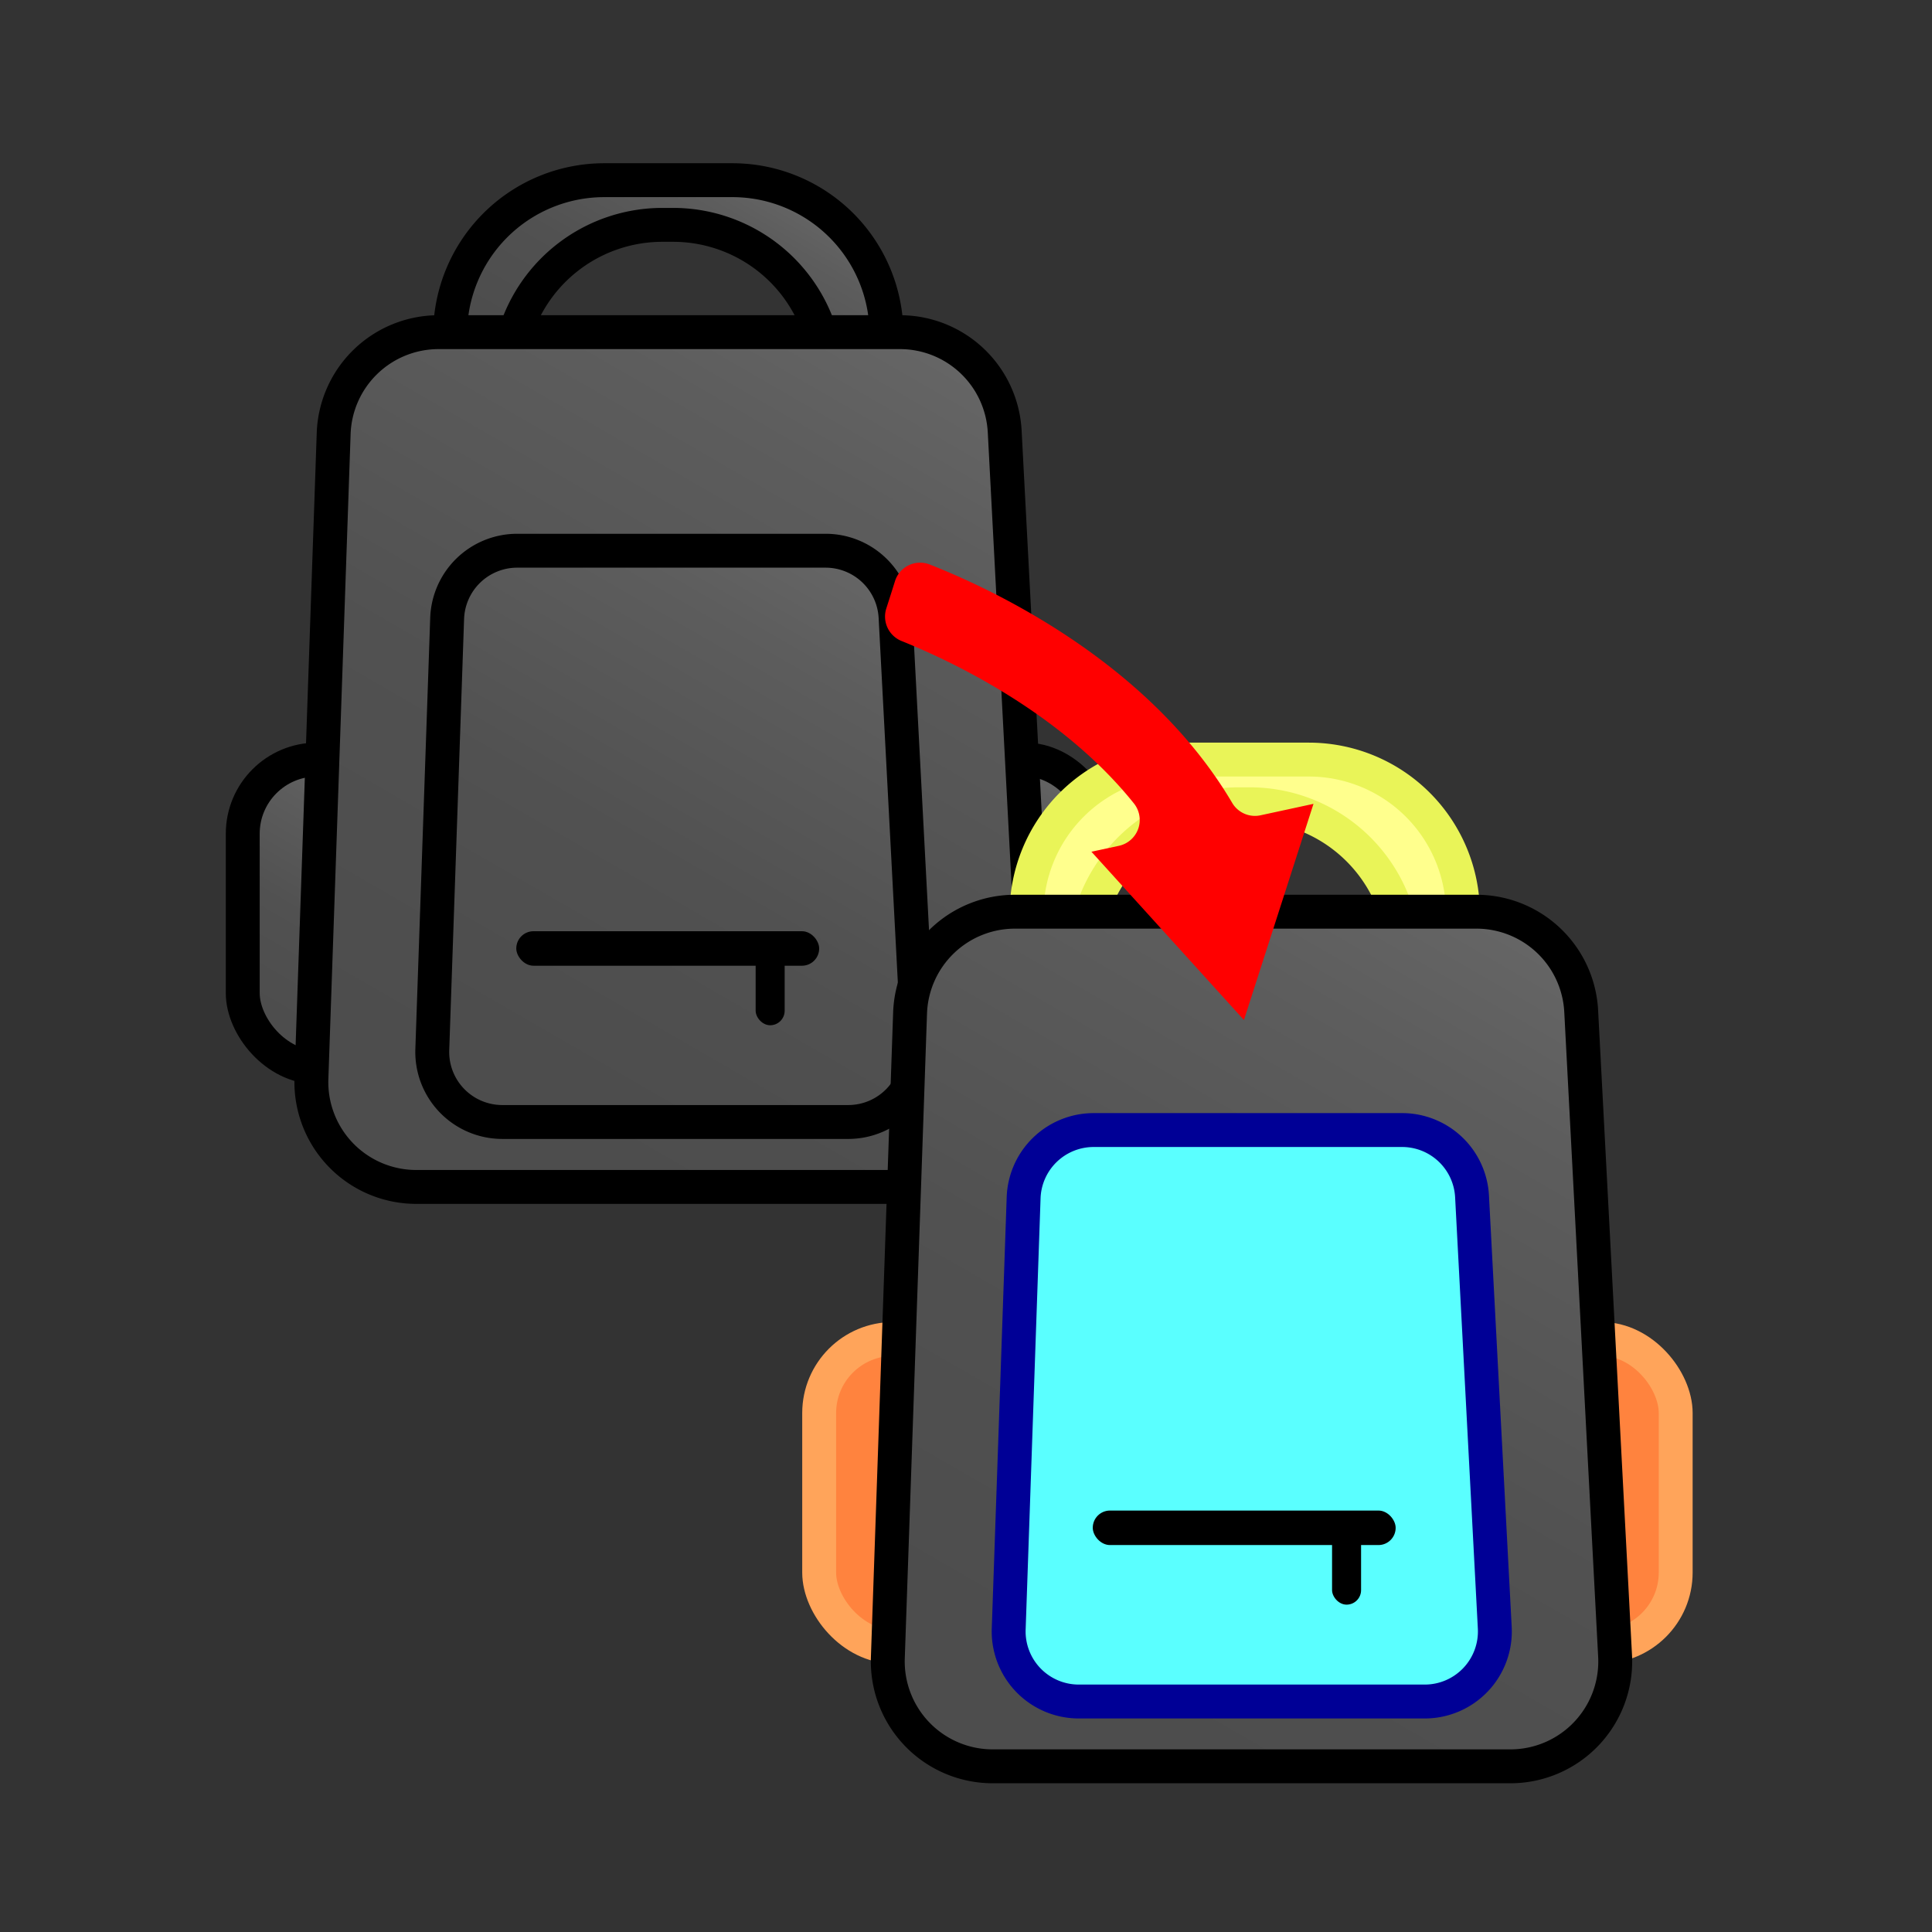 <svg xmlns="http://www.w3.org/2000/svg" xmlns:xlink="http://www.w3.org/1999/xlink" viewBox="0 0 285 285"><rect x="0" y="0" width="285" height="285" fill="#333333" stroke="none"/><defs><linearGradient id="linear-gradient" x1="89.22" y1="62.5" x2="111" y2="24.77" gradientUnits="userSpaceOnUse"><stop offset="0.12" stop-color="#4d4d4d"/><stop offset="0.47" stop-color="#515151"/><stop offset="0.83" stop-color="#5d5d5d"/><stop offset="1" stop-color="#666"/></linearGradient><linearGradient id="linear-gradient-2" x1="36.18" y1="153.02" x2="57.29" y2="116.45" xlink:href="#linear-gradient"/><linearGradient id="linear-gradient-3" x1="140.67" y1="153.02" x2="161.79" y2="116.45" xlink:href="#linear-gradient"/><linearGradient id="linear-gradient-4" x1="62.93" y1="178.37" x2="137.44" y2="49.32" xlink:href="#linear-gradient"/><linearGradient id="linear-gradient-5" x1="75.09" y1="167.7" x2="124.89" y2="81.46" xlink:href="#linear-gradient"/><linearGradient id="linear-gradient-6" x1="147.97" y1="263.84" x2="222.48" y2="134.79" xlink:href="#linear-gradient"/></defs><title>shellUnify</title><g id="Layer_2" data-name="Layer 2"><g id="Layer_1-2" data-name="Layer 1"><rect width="285" height="285" style="fill:none"/><path d="M97.71,33.17H99.3a22.75,22.75,0,0,1,21.76,16.15h9.71A22.73,22.73,0,0,0,108,26.58H89.14A22.74,22.74,0,0,0,66.4,49.32h9.54A22.76,22.76,0,0,1,97.71,33.17Z" style="stroke:#000;stroke-miterlimit:10;stroke-width:5px;fill:url(#linear-gradient)"/><rect x="35.81" y="112.05" width="21.86" height="45.38" rx="10.93" ry="10.93" style="stroke:#000;stroke-miterlimit:10;stroke-width:5px;fill:url(#linear-gradient-2)"/><rect x="140.3" y="112.05" width="21.86" height="45.38" rx="10.93" ry="10.93" style="stroke:#000;stroke-miterlimit:10;stroke-width:5px;fill:url(#linear-gradient-3)"/><path d="M137.77,175.09H61.4a15.47,15.47,0,0,1-15.46-16L49.22,64A15.48,15.48,0,0,1,64.68,49h68.08a15.47,15.47,0,0,1,15.45,14.66l5,95.14A15.47,15.47,0,0,1,137.77,175.09Z" style="stroke:#000;stroke-miterlimit:10;stroke-width:5px;fill:url(#linear-gradient-4)"/><path d="M125.1,165.51h-51a10.33,10.33,0,0,1-10.33-10.69l2.19-63.58a10.34,10.34,0,0,1,10.33-10h45.5a10.34,10.34,0,0,1,10.32,9.8l3.35,63.58A10.34,10.34,0,0,1,125.1,165.51Z" style="stroke:#000;stroke-miterlimit:10;stroke-width:5px;fill:url(#linear-gradient-5)"/><rect x="76.16" y="137.37" width="44.68" height="5.09" rx="2.54" ry="2.54"/><rect x="111.47" y="139.91" width="4.28" height="11.33" rx="2.14" ry="2.14"/><path d="M182.74,118.64h1.59a22.73,22.73,0,0,1,21.76,16.15h9.72a22.74,22.74,0,0,0-22.74-22.74h-18.9a22.74,22.74,0,0,0-22.74,22.74H161A22.72,22.72,0,0,1,182.74,118.64Z" style="fill:#ffff8d;stroke:#e9f458;stroke-miterlimit:10;stroke-width:5px"/><rect x="120.84" y="197.52" width="21.86" height="45.38" rx="10.93" ry="10.93" style="fill:#ff833e;stroke:#ffa45a;stroke-miterlimit:10;stroke-width:5px"/><rect x="225.33" y="197.52" width="21.86" height="45.38" rx="10.93" ry="10.93" style="fill:#ff833e;stroke:#ffa45a;stroke-miterlimit:10;stroke-width:5px"/><path d="M222.8,260.56H146.44a15.48,15.48,0,0,1-15.47-16l3.28-95.13a15.48,15.48,0,0,1,15.46-14.94H217.8a15.48,15.48,0,0,1,15.45,14.66l5,95.13A15.47,15.47,0,0,1,222.8,260.56Z" style="stroke:#000;stroke-miterlimit:10;stroke-width:5px;fill:url(#linear-gradient-6)"/><path d="M210.13,251h-51a10.34,10.34,0,0,1-10.33-10.7L151,176.7a10.34,10.34,0,0,1,10.33-10h45.5a10.33,10.33,0,0,1,10.32,9.8l3.35,63.58A10.34,10.34,0,0,1,210.13,251Z" style="fill:#5affff;stroke:#000096;stroke-miterlimit:10;stroke-width:5px"/><rect x="161.2" y="222.83" width="44.68" height="5.09" rx="2.54" ry="2.54"/><rect x="196.5" y="225.38" width="4.28" height="11.33" rx="2.14" ry="2.14"/><path d="M185.94,120.27l7.82-1.69L183.5,150.47,161,125.64l4.06-.87a3.9,3.9,0,0,0,2.21-6.25C156.45,105,140,97.38,133,94.56a3.89,3.89,0,0,1-2.26-4.79l.7-2.19.59-1.87a3.88,3.88,0,0,1,5.11-2.44c9.22,3.62,32.38,14.4,44.63,35.17A3.89,3.89,0,0,0,185.94,120.27Z" style="fill:red"/></g></g></svg>
